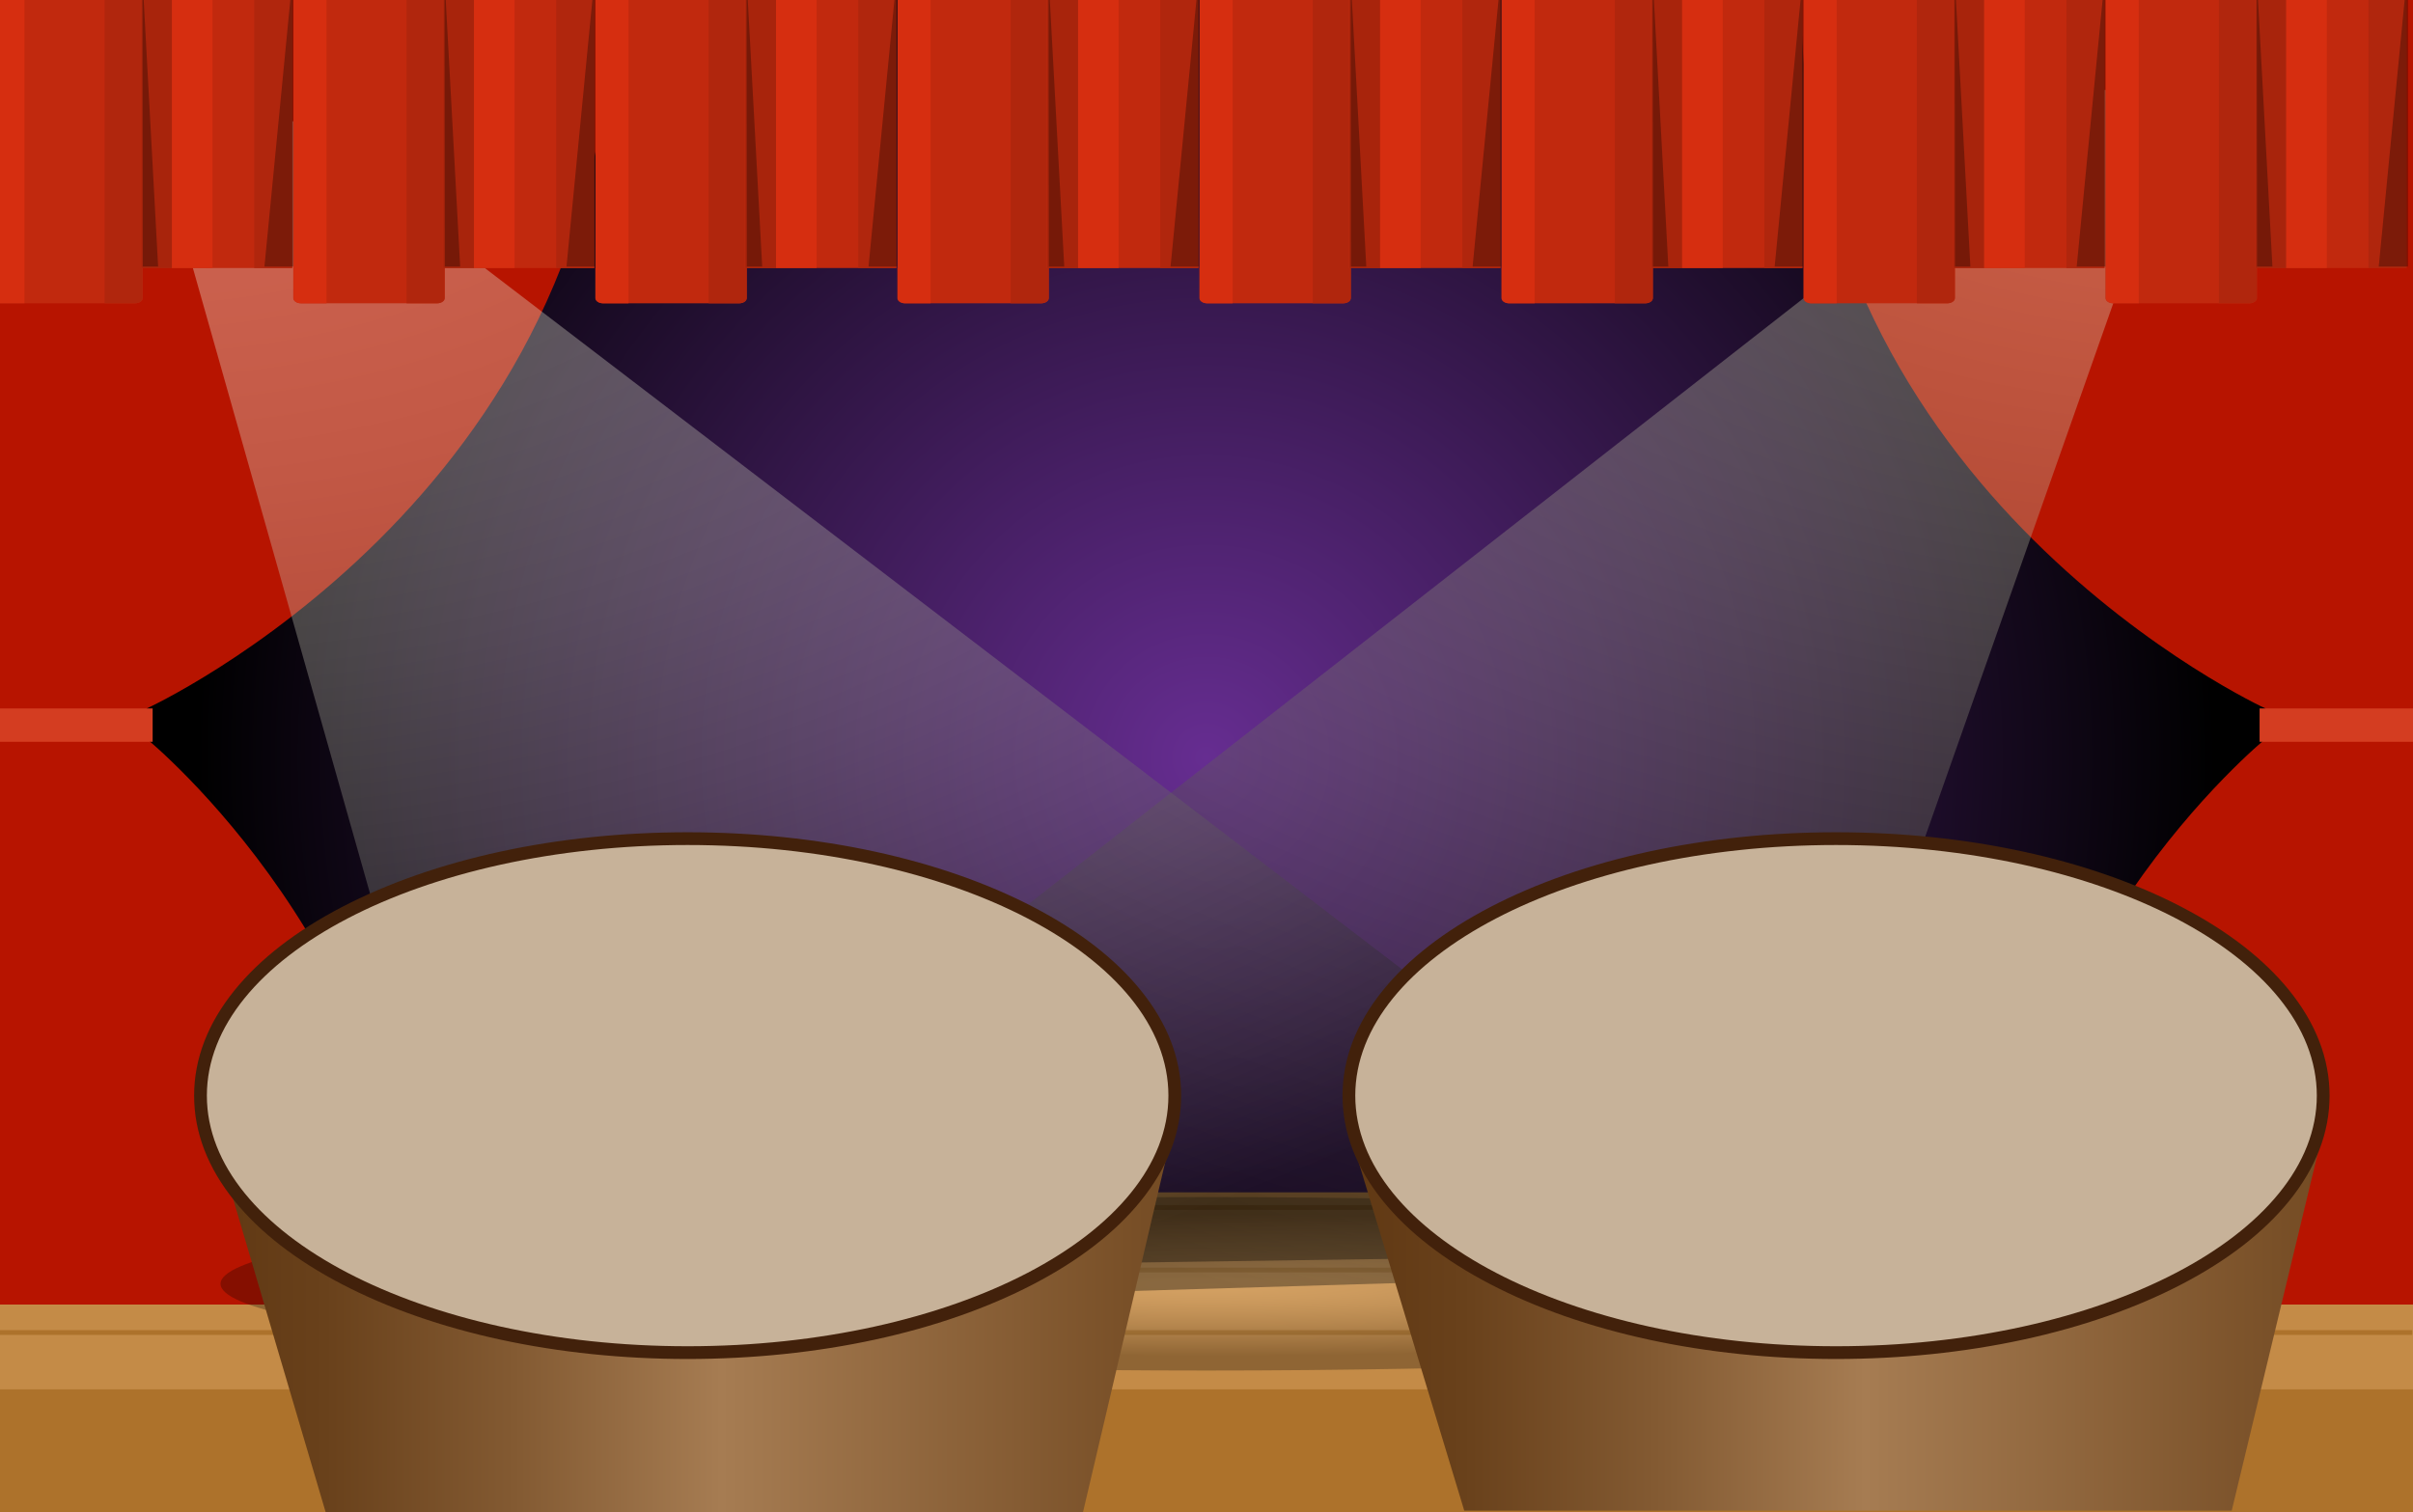 <?xml version="1.0" encoding="utf-8"?>
<!-- Generator: Adobe Illustrator 16.0.0, SVG Export Plug-In . SVG Version: 6.00 Build 0)  -->
<!DOCTYPE svg PUBLIC "-//W3C//DTD SVG 1.1//EN" "http://www.w3.org/Graphics/SVG/1.1/DTD/svg11.dtd">
<svg version="1.1" id="Camada_1" xmlns="http://www.w3.org/2000/svg" xmlns:xlink="http://www.w3.org/1999/xlink" x="0px" y="0px"
	 width="865.5px" height="542.584px" viewBox="0 0 865.5 542.584" enable-background="new 0 0 865.5 542.584" xml:space="preserve">
<rect x="0" y="0" width="865.5" height="542.584" fill="#333333" stroke="none"/>
<g>
	<g>
		<radialGradient id="SVGID_1_" cx="432.613" cy="271.819" r="362.053" gradientUnits="userSpaceOnUse">
			<stop  offset="0" style="stop-color:#662D91"/>
			<stop  offset="1" style="stop-color:#000000"/>
		</radialGradient>
		<rect x="-0.748" y="-0.876" fill="url(#SVGID_1_)" width="866.722" height="545.391"/>
		<g>
			<defs>
				<rect id="SVGID_2_" x="-1.852" y="-2.225" width="866.72" height="545.391"/>
			</defs>
			<clipPath id="SVGID_3_">
				<use xlink:href="#SVGID_2_"  overflow="visible"/>
			</clipPath>
		</g>
		<g>
			<rect x="-1.155" y="427.802" fill="#C48B47" width="866.691" height="116.521"/>
			
				<line fill="none" stroke="#AD722B" stroke-width="1.711" stroke-miterlimit="10" x1="-1.177" y1="433.239" x2="865.25" y2="433.239"/>
			
				<line fill="none" stroke="#AD722B" stroke-width="1.711" stroke-miterlimit="10" x1="-1.177" y1="455.668" x2="865.25" y2="455.668"/>
			
				<line fill="none" stroke="#AD722B" stroke-width="1.711" stroke-miterlimit="10" x1="-1.177" y1="478.098" x2="865.25" y2="478.098"/>
			<rect x="-1.177" y="498.491" fill="#AD722B" width="866.713" height="45.832"/>
		</g>
		<g>
			<g>
				<path fill="#B71400" d="M646.024-0.876c0,178.728,166.571,255.065,166.571,255.065v10.905c0,0-96.629,78.761-96.629,202.962
					c46.015,0,150.007,0,150.007,0V-0.876C865.974-0.876,681.915-0.876,646.024-0.876z"/>
				<rect x="810.473" y="254.188" fill="#D43D21" width="55.497" height="11.96"/>
			</g>
		</g>
		<g>
			<g>
				<path fill="#B71400" d="M219.202-0.876c0,178.728-166.573,255.065-166.573,255.065v10.905c0,0,96.631,78.761,96.631,202.962
					c-46.016,0-150.008,0-150.008,0V-0.876C-0.748-0.876,183.31-0.876,219.202-0.876z"/>
				<rect x="-1.187" y="254.188" fill="#D43D21" width="55.939" height="11.96"/>
			</g>
		</g>
	</g>
</g>
<g id="lights_1_">
	
		<radialGradient id="SVGID_4_" cx="871.989" cy="-2571.531" r="134.451" gradientTransform="matrix(2.617 0 0 0.23 -1849.18 1052.466)" gradientUnits="userSpaceOnUse">
		<stop  offset="0" style="stop-color:#FFDEAD"/>
		<stop  offset="0.071" style="stop-color:#F7D7A8"/>
		<stop  offset="0.179" style="stop-color:#E3C59A"/>
		<stop  offset="0.309" style="stop-color:#C1A883"/>
		<stop  offset="0.458" style="stop-color:#917E62"/>
		<stop  offset="0.622" style="stop-color:#544939"/>
		<stop  offset="0.797" style="stop-color:#0B0A08"/>
		<stop  offset="0.823" style="stop-color:#000000"/>
	</radialGradient>
	<path opacity="0.27" fill="url(#SVGID_4_)" d="M786.183,460.624c0,17.189-158.285,31.115-353.542,31.115
		c-195.257,0-353.541-13.926-353.541-31.115c0-17.183,158.284-31.111,353.541-31.111
		C627.898,429.513,786.183,443.441,786.183,460.624z"/>
	
		<radialGradient id="SVGID_5_" cx="3862.665" cy="-10.731" r="522.545" gradientTransform="matrix(-1.565 0 0 1.016 6834.91 -6.651)" gradientUnits="userSpaceOnUse">
		<stop  offset="0" style="stop-color:#FFFFDE"/>
		<stop  offset="0.085" style="stop-color:#F6F6D6"/>
		<stop  offset="0.226" style="stop-color:#DCDCC0"/>
		<stop  offset="0.407" style="stop-color:#B2B29B"/>
		<stop  offset="0.619" style="stop-color:#797969"/>
		<stop  offset="0.856" style="stop-color:#30302A"/>
		<stop  offset="1" style="stop-color:#000000"/>
	</radialGradient>
	<polygon opacity="0.35" fill="url(#SVGID_5_)" points="784.97,32.292 635.498,456.34 182.876,469.874 742.429,32.292 	"/>
	
		<radialGradient id="SVGID_6_" cx="2440.515" cy="-9.214" r="506.937" gradientTransform="matrix(1.565 0 0 1.016 -3773.035 -6.651)" gradientUnits="userSpaceOnUse">
		<stop  offset="0" style="stop-color:#FFFFEB"/>
		<stop  offset="0.112" style="stop-color:#FAFAE7"/>
		<stop  offset="0.236" style="stop-color:#EDEDDB"/>
		<stop  offset="0.366" style="stop-color:#D7D7C6"/>
		<stop  offset="0.5" style="stop-color:#B8B8AA"/>
		<stop  offset="0.636" style="stop-color:#909085"/>
		<stop  offset="0.775" style="stop-color:#5F5F58"/>
		<stop  offset="0.914" style="stop-color:#272724"/>
		<stop  offset="1" style="stop-color:#000000"/>
	</radialGradient>
	<polygon opacity="0.35" fill="url(#SVGID_6_)" points="51.1,32.292 171.157,456.34 636.185,449.723 90.374,32.292 	"/>
</g>
<g>
	<g>
		<path fill="#C1290E" d="M-0.333-0.711c-0.947,0-1.885-0.035-2.81-0.096v107.775c0,1.024,1.218,1.856,2.721,1.856h48.854
			c1.503,0,2.722-0.832,2.722-1.856V-0.711H-0.333z"/>
		<path fill="#D62E10" d="M-0.333-0.711c-0.912,0-1.813-0.033-2.706-0.091v107.77c0,1.024,1.22,1.856,2.724,1.856h9.083V-0.711
			H-0.333z"/>
		<path fill="#B0260D" d="M37.506-0.711v109.536h10.927c1.503,0,2.722-0.832,2.722-1.856V-0.711H37.506z"/>
		<rect x="50.514" y="-0.711" fill="#C1290E" width="54.298" height="96.875"/>
		<rect x="50.627" y="-0.711" fill="#A8240C" width="11.044" height="96.875"/>
		<rect x="61.671" y="-0.711" fill="#D62E10" width="14.55" height="96.875"/>
		<rect x="91.165" y="-0.711" fill="#B0260D" width="13.647" height="96.875"/>
		<polygon opacity="0.3" points="51.091,-1.109 51.197,95.643 56.714,95.643 51.483,-1.109 		"/>
		<polygon opacity="0.3" points="104.245,-1.109 94.854,95.643 105.334,95.643 105.334,-1.109 		"/>
	</g>
	<g>
		<path fill="#C1290E" d="M108.004-0.711c-0.946,0-1.884-0.035-2.809-0.096v107.775c0,1.024,1.217,1.856,2.721,1.856h48.854
			c1.504,0,2.723-0.832,2.723-1.856V-0.711H108.004z"/>
		<path fill="#D62E10" d="M108.004-0.711c-0.911,0-1.813-0.033-2.706-0.091v107.77c0,1.024,1.22,1.856,2.724,1.856h9.083V-0.711
			H108.004z"/>
		<path fill="#B0260D" d="M145.844-0.711v109.536h10.926c1.504,0,2.723-0.832,2.723-1.856V-0.711H145.844z"/>
		<rect x="158.852" y="-0.711" fill="#C1290E" width="54.298" height="96.875"/>
		<rect x="158.964" y="-0.711" fill="#A8240C" width="11.045" height="96.875"/>
		<rect x="170.009" y="-0.711" fill="#D62E10" width="14.549" height="96.875"/>
		<rect x="199.501" y="-0.711" fill="#B0260D" width="13.648" height="96.875"/>
		<polygon opacity="0.3" points="159.429,-1.109 159.535,95.643 165.052,95.643 159.821,-1.109 		"/>
		<polygon opacity="0.3" points="212.582,-1.109 203.191,95.643 213.672,95.643 213.672,-1.109 		"/>
	</g>
	<g>
		<path fill="#C1290E" d="M216.341-0.711c-0.946,0-1.884-0.035-2.809-0.096v107.775c0,1.024,1.218,1.856,2.722,1.856h48.854
			c1.504,0,2.723-0.832,2.723-1.856V-0.711H216.341z"/>
		<path fill="#D62E10" d="M216.341-0.711c-0.912,0-1.813-0.033-2.706-0.091v107.77c0,1.024,1.22,1.856,2.724,1.856h9.083V-0.711
			H216.341z"/>
		<path fill="#B0260D" d="M254.182-0.711v109.536h10.926c1.504,0,2.723-0.832,2.723-1.856V-0.711H254.182z"/>
		<rect x="267.189" y="-0.711" fill="#C1290E" width="54.298" height="96.875"/>
		<rect x="267.301" y="-0.711" fill="#A8240C" width="11.045" height="96.875"/>
		<rect x="278.346" y="-0.711" fill="#D62E10" width="14.549" height="96.875"/>
		<rect x="307.839" y="-0.711" fill="#B0260D" width="13.648" height="96.875"/>
		<polygon opacity="0.3" points="267.767,-1.109 267.872,95.643 273.389,95.643 268.159,-1.109 		"/>
		<polygon opacity="0.3" points="320.92,-1.109 311.528,95.643 322.01,95.643 322.01,-1.109 		"/>
	</g>
	<g>
		<path fill="#C1290E" d="M324.679-0.711c-0.947,0-1.885-0.035-2.809-0.096v107.775c0,1.024,1.218,1.856,2.721,1.856h48.855
			c1.503,0,2.722-0.832,2.722-1.856V-0.711H324.679z"/>
		<path fill="#D62E10" d="M324.679-0.711c-0.912,0-1.813-0.033-2.706-0.091v107.77c0,1.024,1.22,1.856,2.723,1.856h9.083V-0.711
			H324.679z"/>
		<path fill="#B0260D" d="M362.519-0.711v109.536h10.927c1.503,0,2.722-0.832,2.722-1.856V-0.711H362.519z"/>
		<rect x="375.526" y="-0.711" fill="#C1290E" width="54.298" height="96.875"/>
		<rect x="375.639" y="-0.711" fill="#A8240C" width="11.044" height="96.875"/>
		<rect x="386.684" y="-0.711" fill="#D62E10" width="14.55" height="96.875"/>
		<rect x="416.176" y="-0.711" fill="#B0260D" width="13.648" height="96.875"/>
		<polygon opacity="0.3" points="376.104,-1.109 376.209,95.643 381.727,95.643 376.496,-1.109 		"/>
		<polygon opacity="0.3" points="429.257,-1.109 419.866,95.643 430.347,95.643 430.347,-1.109 		"/>
	</g>
	<g>
		<path fill="#C1290E" d="M433.017-0.711c-0.947,0-1.884-0.035-2.81-0.096v107.775c0,1.024,1.218,1.856,2.722,1.856h48.854
			c1.503,0,2.722-0.832,2.722-1.856V-0.711H433.017z"/>
		<path fill="#D62E10" d="M433.017-0.711c-0.911,0-1.813-0.033-2.706-0.091v107.77c0,1.024,1.22,1.856,2.725,1.856h9.083V-0.711
			H433.017z"/>
		<path fill="#B0260D" d="M470.856-0.711v109.536h10.927c1.503,0,2.722-0.832,2.722-1.856V-0.711H470.856z"/>
		<rect x="483.864" y="-0.711" fill="#C1290E" width="54.298" height="96.875"/>
		<rect x="483.977" y="-0.711" fill="#A8240C" width="11.044" height="96.875"/>
		<rect x="495.021" y="-0.711" fill="#D62E10" width="14.55" height="96.875"/>
		<rect x="524.515" y="-0.711" fill="#B0260D" width="13.647" height="96.875"/>
		<polygon opacity="0.3" points="484.441,-1.109 484.547,95.643 490.064,95.643 484.833,-1.109 		"/>
		<polygon opacity="0.3" points="537.595,-1.109 528.204,95.643 538.684,95.643 538.684,-1.109 		"/>
	</g>
	<g>
		<path fill="#C1290E" d="M541.355-0.711c-0.948,0-1.885-0.035-2.811-0.096v107.775c0,1.024,1.218,1.856,2.722,1.856h48.854
			c1.503,0,2.722-0.832,2.722-1.856V-0.711H541.355z"/>
		<path fill="#D62E10" d="M541.355-0.711c-0.913,0-1.814-0.033-2.707-0.091v107.77c0,1.024,1.22,1.856,2.724,1.856h9.083V-0.711
			H541.355z"/>
		<path fill="#B0260D" d="M579.195-0.711v109.536h10.926c1.503,0,2.722-0.832,2.722-1.856V-0.711H579.195z"/>
		<rect x="592.201" y="-0.711" fill="#C1290E" width="54.299" height="96.875"/>
		<rect x="592.313" y="-0.711" fill="#A8240C" width="11.045" height="96.875"/>
		<rect x="603.359" y="-0.711" fill="#D62E10" width="14.549" height="96.875"/>
		<rect x="632.851" y="-0.711" fill="#B0260D" width="13.649" height="96.875"/>
		<polygon opacity="0.3" points="592.779,-1.109 592.885,95.643 598.401,95.643 593.169,-1.109 		"/>
		<polygon opacity="0.3" points="645.932,-1.109 636.541,95.643 647.021,95.643 647.021,-1.109 		"/>
	</g>
	<g>
		<path fill="#C1290E" d="M649.691-0.711c-0.945,0-1.885-0.035-2.809-0.096v107.775c0,1.024,1.218,1.856,2.721,1.856h48.854
			c1.503,0,2.722-0.832,2.722-1.856V-0.711H649.691z"/>
		<path fill="#D62E10" d="M649.691-0.711c-0.912,0-1.813-0.033-2.706-0.091v107.77c0,1.024,1.221,1.856,2.724,1.856h9.084V-0.711
			H649.691z"/>
		<path fill="#B0260D" d="M687.531-0.711v109.536h10.927c1.503,0,2.722-0.832,2.722-1.856V-0.711H687.531z"/>
		<rect x="700.539" y="-0.711" fill="#C1290E" width="54.298" height="96.875"/>
		<rect x="700.65" y="-0.711" fill="#A8240C" width="11.045" height="96.875"/>
		<rect x="711.695" y="-0.711" fill="#D62E10" width="14.551" height="96.875"/>
		<rect x="741.189" y="-0.711" fill="#B0260D" width="13.647" height="96.875"/>
		<polygon opacity="0.3" points="701.116,-1.109 701.221,95.643 706.738,95.643 701.507,-1.109 		"/>
		<polygon opacity="0.3" points="754.27,-1.109 744.878,95.643 755.36,95.643 755.36,-1.109 		"/>
	</g>
	<g>
		<path fill="#C1290E" d="M758.028-0.711c-0.945,0-1.883-0.035-2.81-0.096v107.775c0,1.024,1.219,1.856,2.723,1.856h48.854
			c1.503,0,2.722-0.832,2.722-1.856V-0.711H758.028z"/>
		<path fill="#D62E10" d="M758.028-0.711c-0.91,0-1.812-0.033-2.706-0.091v107.77c0,1.024,1.222,1.856,2.725,1.856h9.083V-0.711
			H758.028z"/>
		<path fill="#B0260D" d="M795.869-0.711v109.536h10.926c1.503,0,2.722-0.832,2.722-1.856V-0.711H795.869z"/>
		<rect x="808.876" y="-0.711" fill="#C1290E" width="54.299" height="96.875"/>
		<rect x="808.988" y="-0.711" fill="#A8240C" width="11.044" height="96.875"/>
		<rect x="820.032" y="-0.711" fill="#D62E10" width="14.55" height="96.875"/>
		<rect x="849.526" y="-0.711" fill="#B0260D" width="13.648" height="96.875"/>
		<polygon opacity="0.3" points="809.453,-1.109 809.559,95.643 815.078,95.643 809.845,-1.109 		"/>
		<polygon opacity="0.3" points="862.606,-1.109 853.215,95.643 863.697,95.643 863.697,-1.109 		"/>
	</g>
</g>
<linearGradient id="SVGID_7_" gradientUnits="userSpaceOnUse" x1="76.061" y1="470.169" x2="422.553" y2="470.169">
	<stop  offset="0" style="stop-color:#603813"/>
	<stop  offset="0.117" style="stop-color:#69411B"/>
	<stop  offset="0.313" style="stop-color:#835A32"/>
	<stop  offset="0.527" style="stop-color:#A67C52"/>
	<stop  offset="0.985" style="stop-color:#754C24"/>
</linearGradient>
<polyline fill="url(#SVGID_7_)" points="76.062,404.617 116.935,543 388.35,543 422.553,397.337 "/>
<g>
	<path fill="#C7B299" d="M246.645,485.312c-46.423,0-90.103-9.446-122.994-26.597c-33.364-17.396-51.738-40.697-51.738-65.61
		c0-24.913,18.374-48.214,51.738-65.611c32.891-17.15,76.57-26.596,122.994-26.596c46.423,0,90.103,9.445,122.994,26.596
		c33.363,17.397,51.737,40.698,51.737,65.611c0,24.913-18.374,48.213-51.737,65.61C336.748,475.865,293.067,485.312,246.645,485.312
		z"/>
	<path fill="#42210B" d="M246.645,303.186c95.238,0,172.443,40.258,172.443,89.919c0,49.661-77.206,89.918-172.443,89.918
		c-95.238,0-172.444-40.258-172.444-89.918C74.201,343.443,151.407,303.186,246.645,303.186 M246.645,298.61
		c-46.785,0-90.84,9.538-124.052,26.855c-16.395,8.549-29.312,18.56-38.394,29.756c-9.67,11.922-14.573,24.668-14.573,37.883
		s4.903,25.96,14.573,37.882c9.082,11.195,21.999,21.207,38.394,29.756c33.211,17.317,77.267,26.855,124.052,26.855
		c46.784,0,90.84-9.538,124.051-26.855c16.395-8.549,29.312-18.561,38.394-29.756c9.67-11.922,14.574-24.667,14.574-37.882
		s-4.904-25.961-14.574-37.883c-9.082-11.196-21.999-21.207-38.394-29.756C337.485,308.148,293.429,298.61,246.645,298.61
		L246.645,298.61z"/>
</g>
<linearGradient id="SVGID_8_" gradientUnits="userSpaceOnUse" x1="483.74" y1="469.942" x2="835.169" y2="469.942">
	<stop  offset="0" style="stop-color:#603813"/>
	<stop  offset="0.117" style="stop-color:#69411B"/>
	<stop  offset="0.313" style="stop-color:#835A32"/>
	<stop  offset="0.527" style="stop-color:#A67C52"/>
	<stop  offset="0.985" style="stop-color:#754C24"/>
</linearGradient>
<polyline fill="url(#SVGID_8_)" points="483.74,405.156 525.196,542 800.479,542 835.169,397.884 "/>
<g>
	<path fill="#C7B299" d="M658.555,485.312c-46.422,0-90.103-9.446-122.993-26.597c-33.363-17.396-51.737-40.697-51.737-65.61
		c0-24.913,18.374-48.214,51.737-65.611c32.891-17.15,76.571-26.596,122.993-26.596c46.423,0,90.104,9.445,122.994,26.596
		c33.363,17.397,51.738,40.698,51.738,65.611c0,24.913-18.375,48.213-51.738,65.61C748.658,475.865,704.978,485.312,658.555,485.312
		z"/>
	<path fill="#42210B" d="M658.555,303.186c95.239,0,172.444,40.258,172.444,89.919c0,49.661-77.205,89.918-172.444,89.918
		c-95.237,0-172.443-40.258-172.443-89.918C486.111,343.443,563.317,303.186,658.555,303.186 M658.555,298.61
		c-46.784,0-90.839,9.538-124.05,26.855c-16.396,8.549-29.313,18.56-38.395,29.756c-9.67,11.922-14.573,24.668-14.573,37.883
		s4.903,25.96,14.573,37.882c9.082,11.195,21.999,21.207,38.395,29.756c33.211,17.317,77.266,26.855,124.05,26.855
		c46.785,0,90.841-9.538,124.052-26.855c16.395-8.549,29.313-18.561,38.395-29.756c9.67-11.922,14.573-24.667,14.573-37.882
		s-4.903-25.961-14.573-37.883c-9.082-11.196-22-21.207-38.395-29.756C749.396,308.148,705.34,298.61,658.555,298.61L658.555,298.61
		z"/>
</g>
</svg>
